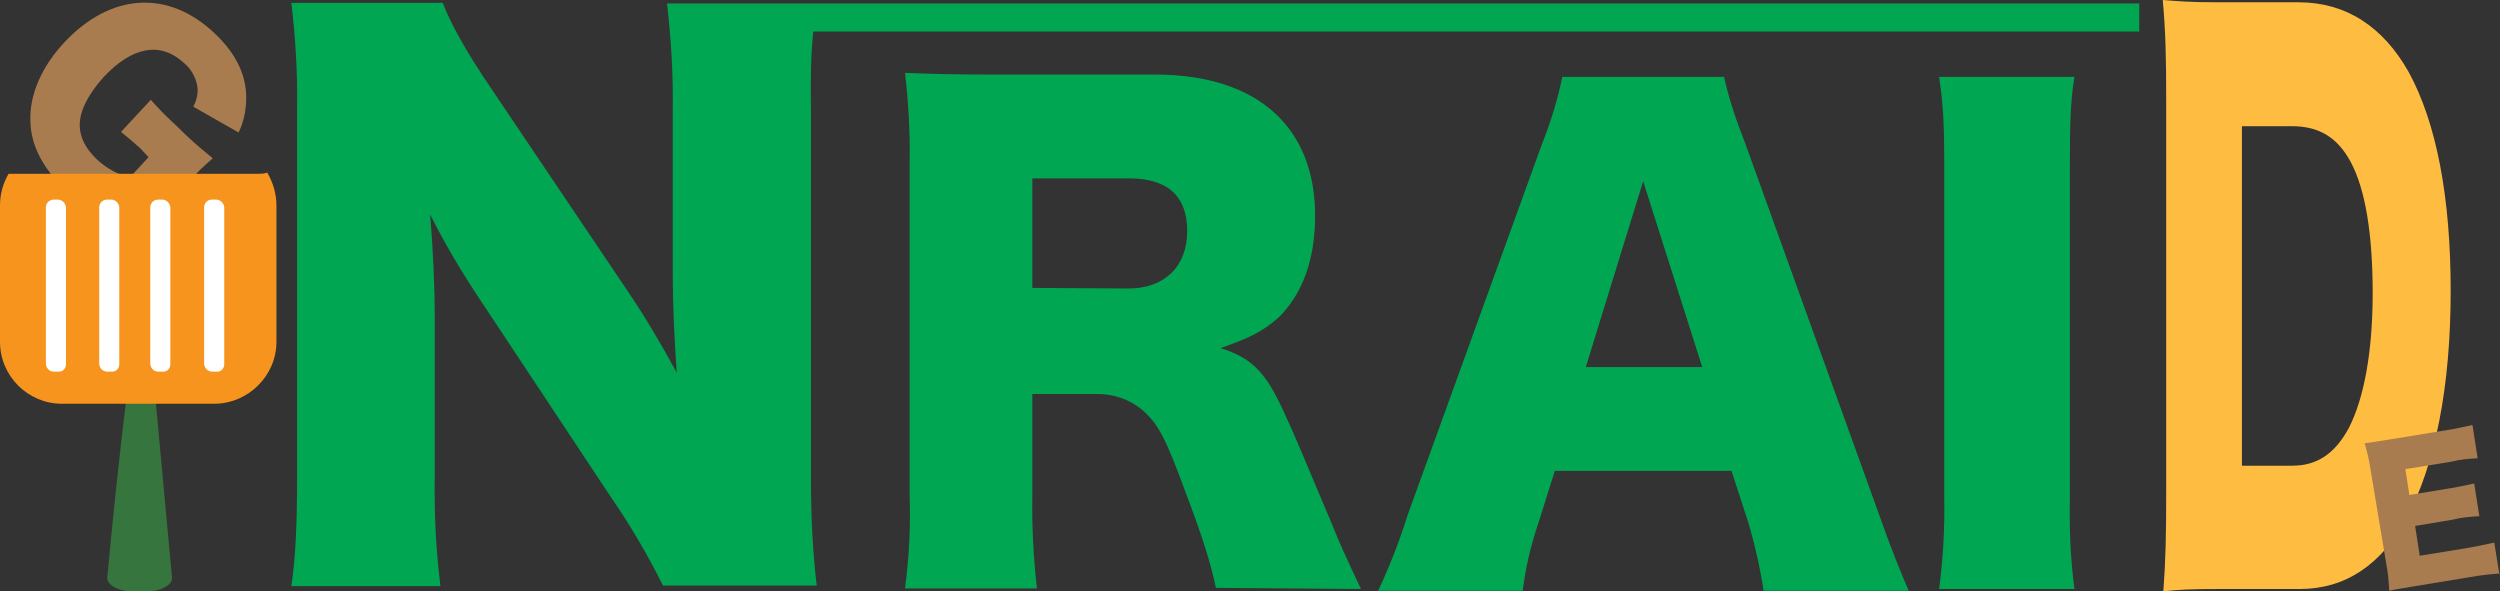 <?xml version="1.0" encoding="utf-8"?>
<!-- Generator: Adobe Illustrator 24.3.0, SVG Export Plug-In . SVG Version: 6.00 Build 0)  -->
<svg version="1.1" id="Layer_1" xmlns="http://www.w3.org/2000/svg" xmlns:xlink="http://www.w3.org/1999/xlink" x="0px" y="0px"
	 viewBox="0 0 435.9 103.1" style="enable-background:new 0 0 435.9 103.1;" xml:space="preserve">
<rect x="0" y="0" width="435.9" height="103.1" fill="#333333" stroke="none"/>
<style type="text/css">
	.st0{fill:#A97C50;}
	.st1{fill:#00A651;}
	.st2{fill:#36763E;}
	.st3{fill:#F7941D;}
	.st4{fill:#FFFFFF;}
	.st5{enable-background:new    ;}
	.st6{fill:#FEBD40;}
</style>
<path class="st0" d="M24.4,25.8c-1.1-1-2.2-1.9-3.3-2.8l5.2-5.6c1.2,1.4,2.6,2.8,4,4.1l2.5,2.4c1.4,1.3,2.8,2.5,4.3,3.7
	c-1.5,1.3-2.9,2.6-4.2,4.1l-3.4,3.5c-1.5,1.5-2.9,3.2-4.2,5c-2.1-0.3-4-0.9-5.9-1.7c-2.8-1.3-5.4-3.1-7.8-5.2
	c-4-3.8-6.2-7.8-6.3-12.1c-0.2-4.7,2-9.7,6.1-14c8-8.4,17.9-9,25.9-1.5c4,3.7,5.9,7.8,5.6,12.2c-0.1,1.8-0.5,3.6-1.3,5.2l-7.9-4.5
	c0.6-1.1,0.9-2.4,0.7-3.6c-0.3-1.6-1.1-3-2.3-4c-4.1-3.8-9-2.9-14,2.4c-2.7,3-4.2,5.9-4.2,8.4c0,2.1,1,4.1,3,6
	c1.6,1.5,3.6,2.6,5.7,3.2l3.3-3.6L24.4,25.8z"/>
<path class="st1" d="M212,102.5c-0.7-3.4-1.9-7.8-5.3-16.7c-3.4-9.3-4.7-11.8-7.4-14.2c-2.3-2-5.3-3-8.4-2.9H180v17.7
	c-0.1,5.4,0.2,10.9,0.8,16.2h-23c0.7-5.4,1-10.8,0.8-16.1v-58c0.1-5.3-0.2-10.6-0.8-15.8c4.7,0.2,8.8,0.3,16,0.3h27.9
	c17.5,0.1,27.6,9.1,27.6,24.6c0,7.7-2.2,13.6-6.3,17.7c-2.7,2.4-5,3.6-10.2,5.4c5.5,1.7,8,4.2,11.4,11.9c1.6,3.4,3.1,7.1,8,18.7
	c1.2,3,2.4,5.7,5.1,11.4L212,102.5z M196.8,50.3c6.3,0,10.2-3.9,10.2-10s-3.4-9.2-10.1-9.2H180v19.1L196.8,50.3L196.8,50.3z"/>
<path class="st1" d="M307.5,103c-0.6-4-1.5-7.9-2.6-11.7l-3-9.2h-30.8l-2.9,9.2c-1.3,3.8-2.2,7.7-2.7,11.7h-25.2
	c2-4.3,3.7-8.6,5.1-13.1L268.9,25c1.5-3.8,2.7-7.6,3.5-11.6h28.2c0.9,4,2.2,7.8,3.7,11.6l23.4,64.9c2,5.7,3.8,10.1,5.1,13.1H307.5z
	 M286.5,31.6l-10,32.4h20.3L286.5,31.6z"/>
<path class="st1" d="M361.7,13.4c-0.7,4.4-0.8,8.1-0.8,15.9v57.5c-0.1,5.3,0.1,10.6,0.8,15.9h-23.6c0.7-5.3,1-10.6,0.9-15.9V29.3
	c0-8.1-0.2-11.2-0.9-15.9H361.7z"/>
<path class="st2" d="M25.7,103.1H23c-2.4,0-4.3-1.1-4.3-2.3c0,0,4.4-48.6,6.8-48.6l4.5,48.6C30,102,28.1,103.1,25.7,103.1
	L25.7,103.1z"/>
<path class="st3" d="M44.9,30.3H1.5C0.5,32,0,33.9,0,35.8v23.8c0,6,4.9,10.8,10.8,10.8h26.5c6,0,10.9-4.9,10.9-10.8V35.8
	c0-2-0.6-4-1.6-5.7C46,30.3,45.5,30.3,44.9,30.3z"/>
<circle class="st4" cx="-10.4" cy="-18.6" r="0.1"/>
<path class="st4" d="M9.4,34.8h0.7c0.7,0,1.3,0.6,1.4,1.3c0,0,0,0,0,0.1v27.3c0,0.7-0.5,1.3-1.2,1.3c-0.1,0-0.1,0-0.2,0H9.4
	c-0.7,0-1.3-0.5-1.4-1.3V36C8.1,35.3,8.7,34.8,9.4,34.8z"/>
<path class="st4" d="M18.7,34.8h0.7c0.7,0,1.3,0.6,1.4,1.3c0,0,0,0,0,0.1v27.3c0,0.7-0.5,1.3-1.2,1.3c-0.1,0-0.1,0-0.2,0h-0.7
	c-0.7,0-1.3-0.5-1.4-1.3V36C17.4,35.3,18,34.8,18.7,34.8z"/>
<path class="st4" d="M27.6,34.8h0.7c0.7,0,1.3,0.6,1.4,1.3c0,0,0,0,0,0.1v27.3c0,0.7-0.5,1.3-1.2,1.3c-0.1,0-0.1,0-0.2,0h-0.7
	c-0.7,0-1.3-0.5-1.4-1.3l0,0V36C26.3,35.3,26.9,34.8,27.6,34.8z"/>
<path class="st4" d="M37,34.8h0.7c0.7,0,1.3,0.6,1.4,1.3c0,0,0,0,0,0.1v27.3c0,0.7-0.5,1.3-1.2,1.3c-0.1,0-0.1,0-0.2,0H37
	c-0.7,0-1.3-0.5-1.4-1.3l0,0V36C35.7,35.3,36.2,34.8,37,34.8z"/>
<path class="st1" d="M141.8,5.5H373V0.6H116.3c0.7,6.1,1.1,12.3,1,18.5v27.8c0,6.9,0.3,12.5,0.7,18.1c-2.7-5-5.6-9.9-8.8-14.6
	L85.9,15.8c-4.8-7-7.4-11.9-8.7-15.3H50.8c0.7,6,1.1,12.1,1,18.2V83c0,9-0.3,14.4-1,19.2h26c-0.8-6.3-1.1-12.7-1-19.1V55.6
	c0-6-0.3-12.1-0.8-18.2c2.6,5.2,5.6,10.2,8.8,15l22.6,34.1c3.4,4.9,6.5,10.2,9.2,15.6h26.8c-0.7-6-1-12.1-1-18.2V19.2
	C141.3,13.6,141.4,9.5,141.8,5.5z"/>
<g class="st5">
	<path class="st6" d="M377.7,18.1c0-8.4-0.1-12.4-0.6-18.1c2.7,0.2,4.3,0.4,9.8,0.4h13.9c8.2,0,14.7,4.2,19.2,12.2
		c4.8,8.8,7.3,21.7,7.3,38.1c0,16.8-2.7,30.3-7.7,39.7c-4.4,8.1-10.7,12.3-18.6,12.3h-14c-5.1,0-7,0.1-9.8,0.4
		c0.4-5.4,0.5-9.5,0.5-17.9L377.7,18.1L377.7,18.1z M399.7,81.2c4.3,0,7.4-2.1,9.8-6.5c2.7-5.2,4.2-13.4,4.2-23.6
		c0-10.4-1.3-18.1-3.8-22.8c-2.3-4.3-5.5-6.3-10.3-6.3h-8.7v59.2H399.7z"/>
</g>
<path class="st0" d="M435.9,100c-1.7,0.1-3.4,0.3-5.1,0.6l-9.7,1.6c-2.3,0.4-3.2,0.5-4.5,0.8c-0.1-1.5-0.2-3-0.5-4.5l-2.8-16.8
	c-0.2-1.5-0.6-3-1-4.4c1.3-0.2,2.1-0.3,4.5-0.7l9.8-1.6c1.5-0.2,3-0.6,4.5-0.9l0.9,5.8c-1.6,0.1-3.1,0.2-4.6,0.6l-8,1.3l0.7,4.5
	l6.7-1.1c1.5-0.2,3.1-0.6,4.6-0.9l0.9,5.7c-1.6,0.1-3.1,0.2-4.6,0.6l-6.6,1.1l0.8,5.2l8-1.3c1.7-0.3,3.3-0.6,5-1l0.9,5.6L435.9,100z
	"/>
</svg>
